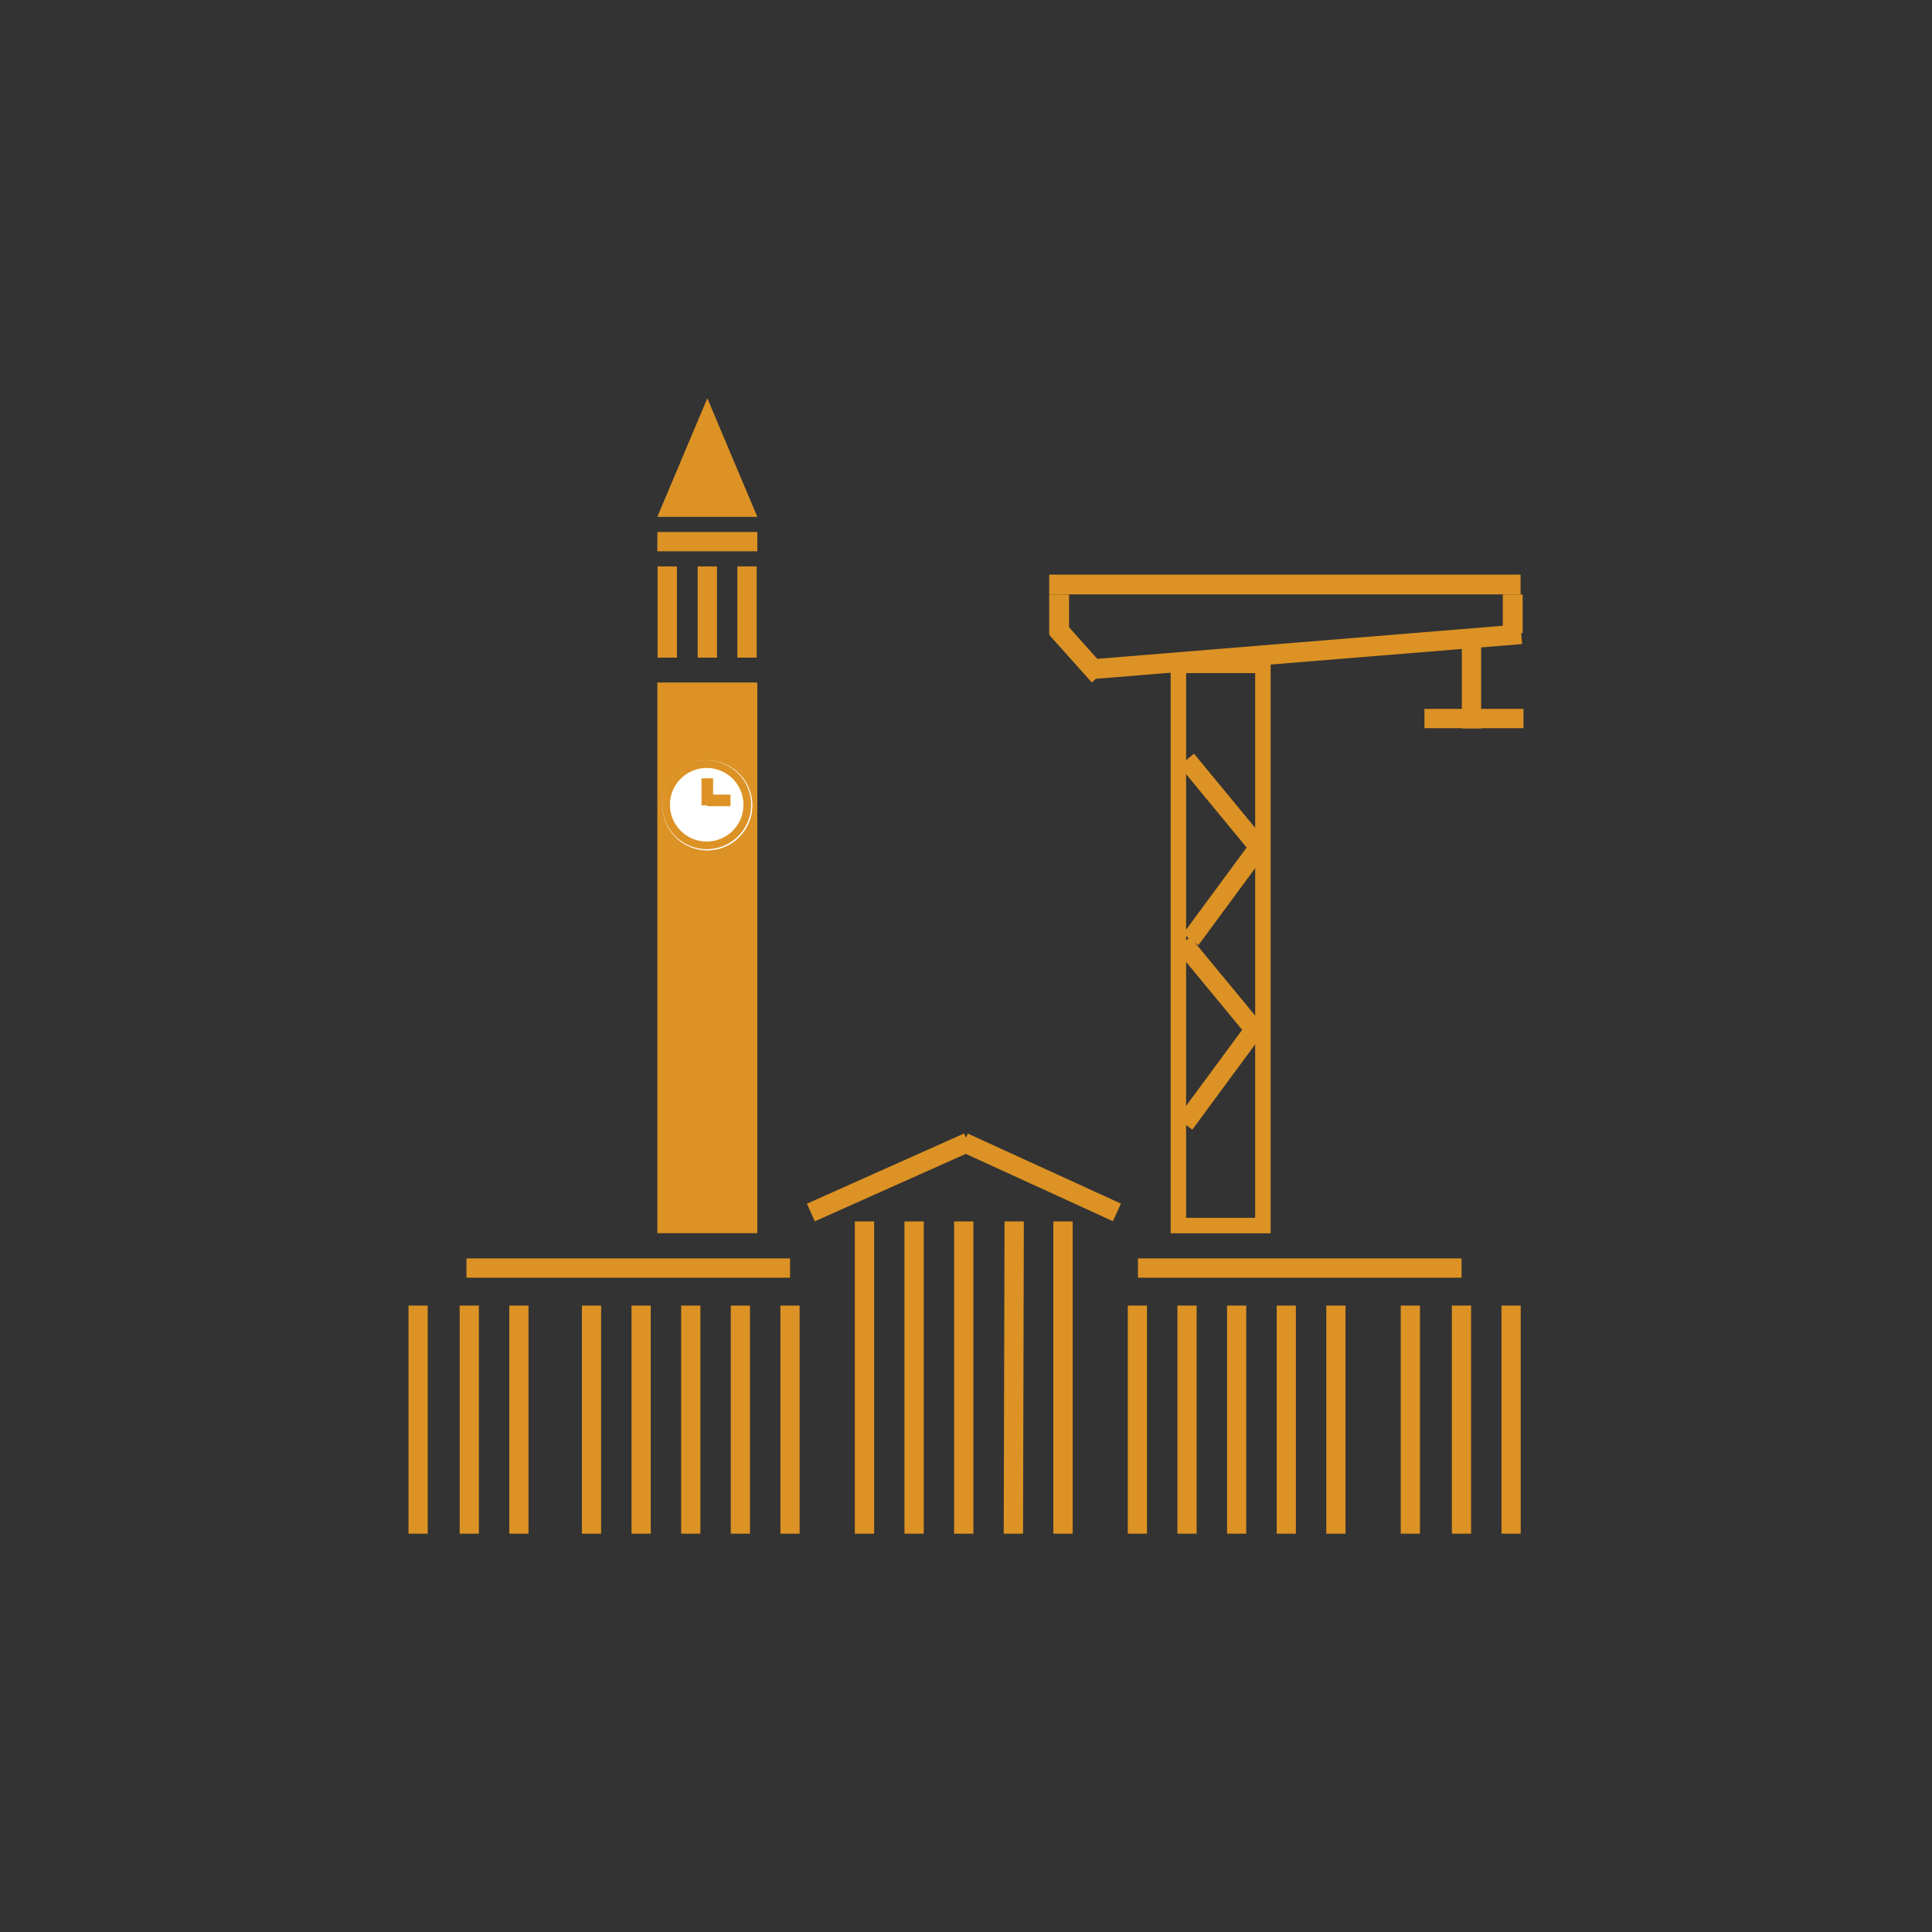 <svg xmlns="http://www.w3.org/2000/svg" xmlns:xlink="http://www.w3.org/1999/xlink" width="500" zoomAndPan="magnify" viewBox="0 0 375 375" height="500" preserveAspectRatio="xMidYMid meet" version="1.2"><rect x="0" y="0" width="375" height="375" fill="#333333" stroke="none"/><defs><clipPath id="273c85031c"><path d="M 127.59 132.469 L 146.996 132.469 L 146.996 239.387 L 127.59 239.387 Z M 127.59 132.469 "/></clipPath><clipPath id="d70bdde217"><path d="M 127.59 77.301 L 146.996 77.301 L 146.996 100.348 L 127.59 100.348 Z M 127.59 77.301 "/></clipPath><clipPath id="7aa433b58d"><path d="M 137.293 77.301 L 146.996 100.316 L 127.59 100.316 Z M 137.293 77.301 "/></clipPath><clipPath id="da333dc0b3"><path d="M 128.551 147.582 L 146.035 147.582 L 146.035 165.066 L 128.551 165.066 Z M 128.551 147.582 "/></clipPath><clipPath id="0f4890c6ae"><path d="M 137.293 147.582 C 132.465 147.582 128.551 151.496 128.551 156.324 C 128.551 161.152 132.465 165.066 137.293 165.066 C 142.121 165.066 146.035 161.152 146.035 156.324 C 146.035 151.496 142.121 147.582 137.293 147.582 Z M 137.293 147.582 "/></clipPath><clipPath id="6e61b03780"><path d="M 128.551 147.582 L 145.801 147.582 L 145.801 164.832 L 128.551 164.832 Z M 128.551 147.582 "/></clipPath><clipPath id="8539c8918e"><path d="M 137.176 147.582 C 132.414 147.582 128.551 151.445 128.551 156.207 C 128.551 160.973 132.414 164.832 137.176 164.832 C 141.941 164.832 145.801 160.973 145.801 156.207 C 145.801 151.445 141.941 147.582 137.176 147.582 Z M 137.176 147.582 "/></clipPath><clipPath id="d5dd3c720c"><path d="M 227.223 127.652 L 246.629 127.652 L 246.629 239.379 L 227.223 239.379 Z M 227.223 127.652 "/></clipPath></defs><g id="4eecd516d5"><path style="fill:none;stroke-width:5;stroke-linecap:butt;stroke-linejoin:miter;stroke:#dc9224;stroke-opacity:1;stroke-miterlimit:4;" d="M 0 2.5 L 59.354 2.5 " transform="matrix(0,-0.746,0.746,0,79.292,297.691)"/><path style="fill:none;stroke-width:5;stroke-linecap:butt;stroke-linejoin:miter;stroke:#dc9224;stroke-opacity:1;stroke-miterlimit:4;" d="M 0 2.502 L 59.354 2.502 " transform="matrix(0,-0.746,0.746,0,89.221,297.691)"/><path style="fill:none;stroke-width:5;stroke-linecap:butt;stroke-linejoin:miter;stroke:#dc9224;stroke-opacity:1;stroke-miterlimit:4;" d="M 0 2.502 L 59.354 2.502 " transform="matrix(0,-0.746,0.746,0,98.853,297.691)"/><path style="fill:none;stroke-width:5;stroke-linecap:butt;stroke-linejoin:miter;stroke:#dc9224;stroke-opacity:1;stroke-miterlimit:4;" d="M 0 2.5 L 59.354 2.5 " transform="matrix(0,-0.746,0.746,0,112.945,297.691)"/><path style="fill:none;stroke-width:5;stroke-linecap:butt;stroke-linejoin:miter;stroke:#dc9224;stroke-opacity:1;stroke-miterlimit:4;" d="M 0 2.5 L 59.354 2.5 " transform="matrix(0,-0.746,0.746,0,122.577,297.691)"/><path style="fill:none;stroke-width:5;stroke-linecap:butt;stroke-linejoin:miter;stroke:#dc9224;stroke-opacity:1;stroke-miterlimit:4;" d="M 0 2.501 L 59.354 2.501 " transform="matrix(0,-0.746,0.746,0,132.209,297.691)"/><path style="fill:none;stroke-width:5;stroke-linecap:butt;stroke-linejoin:miter;stroke:#dc9224;stroke-opacity:1;stroke-miterlimit:4;" d="M 0 2.501 L 59.354 2.501 " transform="matrix(0,-0.746,0.746,0,141.842,297.691)"/><path style="fill:none;stroke-width:5;stroke-linecap:butt;stroke-linejoin:miter;stroke:#dc9224;stroke-opacity:1;stroke-miterlimit:4;" d="M 0 2.502 L 59.354 2.502 " transform="matrix(0,-0.746,0.746,0,151.474,297.691)"/><path style="fill:none;stroke-width:5;stroke-linecap:butt;stroke-linejoin:miter;stroke:#dc9224;stroke-opacity:1;stroke-miterlimit:4;" d="M -0.002 2.5 L 80.811 2.5 " transform="matrix(0,-0.75,0.75,0,165.922,297.69)"/><path style="fill:none;stroke-width:5;stroke-linecap:butt;stroke-linejoin:miter;stroke:#dc9224;stroke-opacity:1;stroke-miterlimit:4;" d="M -0.002 2.5 L 80.811 2.5 " transform="matrix(0,-0.75,0.75,0,175.554,297.69)"/><path style="fill:none;stroke-width:5;stroke-linecap:butt;stroke-linejoin:miter;stroke:#dc9224;stroke-opacity:1;stroke-miterlimit:4;" d="M -0.002 2.501 L 80.811 2.501 " transform="matrix(0,-0.75,0.75,0,185.187,297.69)"/><path style="fill:none;stroke-width:5;stroke-linecap:butt;stroke-linejoin:miter;stroke:#dc9224;stroke-opacity:1;stroke-miterlimit:4;" d="M -0.002 2.502 L 80.811 2.498 " transform="matrix(0.002,-0.75,0.75,0.002,194.819,297.684)"/><path style="fill:none;stroke-width:5;stroke-linecap:butt;stroke-linejoin:miter;stroke:#dc9224;stroke-opacity:1;stroke-miterlimit:4;" d="M -0.002 2.502 L 80.811 2.502 " transform="matrix(0,-0.75,0.75,0,204.452,297.69)"/><path style="fill:none;stroke-width:5;stroke-linecap:butt;stroke-linejoin:miter;stroke:#dc9224;stroke-opacity:1;stroke-miterlimit:4;" d="M 0 2.5 L 59.354 2.5 " transform="matrix(0,-0.746,0.746,0,218.902,297.691)"/><path style="fill:none;stroke-width:5;stroke-linecap:butt;stroke-linejoin:miter;stroke:#dc9224;stroke-opacity:1;stroke-miterlimit:4;" d="M 0 2.5 L 59.354 2.5 " transform="matrix(0,-0.746,0.746,0,228.534,297.691)"/><path style="fill:none;stroke-width:5;stroke-linecap:butt;stroke-linejoin:miter;stroke:#dc9224;stroke-opacity:1;stroke-miterlimit:4;" d="M 0 2.5 L 59.354 2.5 " transform="matrix(0,-0.746,0.746,0,238.167,297.691)"/><path style="fill:none;stroke-width:5;stroke-linecap:butt;stroke-linejoin:miter;stroke:#dc9224;stroke-opacity:1;stroke-miterlimit:4;" d="M 0 2.501 L 59.354 2.501 " transform="matrix(0,-0.746,0.746,0,247.799,297.691)"/><path style="fill:none;stroke-width:5;stroke-linecap:butt;stroke-linejoin:miter;stroke:#dc9224;stroke-opacity:1;stroke-miterlimit:4;" d="M 0 2.501 L 59.354 2.501 " transform="matrix(0,-0.746,0.746,0,257.432,297.691)"/><path style="fill:none;stroke-width:5;stroke-linecap:butt;stroke-linejoin:miter;stroke:#dc9224;stroke-opacity:1;stroke-miterlimit:4;" d="M 0 2.502 L 59.354 2.502 " transform="matrix(0,-0.746,0.746,0,271.88,297.691)"/><path style="fill:none;stroke-width:5;stroke-linecap:butt;stroke-linejoin:miter;stroke:#dc9224;stroke-opacity:1;stroke-miterlimit:4;" d="M 0 2.498 L 59.354 2.498 " transform="matrix(0,-0.746,0.746,0,281.809,297.691)"/><path style="fill:none;stroke-width:5;stroke-linecap:butt;stroke-linejoin:miter;stroke:#dc9224;stroke-opacity:1;stroke-miterlimit:4;" d="M 0 2.499 L 59.354 2.499 " transform="matrix(0,-0.746,0.746,0,291.441,297.691)"/><path style="fill:none;stroke-width:5;stroke-linecap:butt;stroke-linejoin:miter;stroke:#dc9224;stroke-opacity:1;stroke-miterlimit:4;" d="M -0.002 2.499 L 83.753 2.499 " transform="matrix(0.75,0,-0,0.75,90.537,244.255)"/><path style="fill:none;stroke-width:5;stroke-linecap:butt;stroke-linejoin:miter;stroke:#dc9224;stroke-opacity:1;stroke-miterlimit:4;" d="M -0 2.499 L 83.755 2.499 " transform="matrix(0.75,0,-0,0.75,220.871,244.255)"/><path style="fill:none;stroke-width:5;stroke-linecap:butt;stroke-linejoin:miter;stroke:#dc9224;stroke-opacity:1;stroke-miterlimit:4;" d="M -0 2.5 L 44.539 2.498 " transform="matrix(0.685,-0.306,0.306,0.685,156.622,233.635)"/><path style="fill:none;stroke-width:5;stroke-linecap:butt;stroke-linejoin:miter;stroke:#dc9224;stroke-opacity:1;stroke-miterlimit:4;" d="M 0 2.499 L 43.589 2.501 " transform="matrix(0.682,0.312,-0.312,0.682,187.847,220.023)"/><g clip-rule="nonzero" clip-path="url(#273c85031c)"><path style=" stroke:none;fill-rule:nonzero;fill:#dc9224;fill-opacity:1;" d="M 127.59 132.469 L 146.996 132.469 L 146.996 239.363 L 127.59 239.363 Z M 127.59 132.469 "/></g><path style="fill:none;stroke-width:5;stroke-linecap:butt;stroke-linejoin:miter;stroke:#dc9224;stroke-opacity:1;stroke-miterlimit:4;" d="M -0.001 2.499 L 23.603 2.499 " transform="matrix(0,-0.75,0.75,0,127.638,127.647)"/><path style="fill:none;stroke-width:5;stroke-linecap:butt;stroke-linejoin:miter;stroke:#dc9224;stroke-opacity:1;stroke-miterlimit:4;" d="M -0.001 2.499 L 23.603 2.499 " transform="matrix(0,-0.75,0.75,0,135.415,127.647)"/><path style="fill:none;stroke-width:5;stroke-linecap:butt;stroke-linejoin:miter;stroke:#dc9224;stroke-opacity:1;stroke-miterlimit:4;" d="M -0.001 2.5 L 23.603 2.5 " transform="matrix(0,-0.75,0.75,0,143.121,127.647)"/><path style="fill:none;stroke-width:5;stroke-linecap:butt;stroke-linejoin:miter;stroke:#dc9224;stroke-opacity:1;stroke-miterlimit:4;" d="M 0.001 2.5 L 25.876 2.5 " transform="matrix(0.75,0,-0,0.75,127.589,103.258)"/><g clip-rule="nonzero" clip-path="url(#d70bdde217)"><g clip-rule="nonzero" clip-path="url(#7aa433b58d)"><path style=" stroke:none;fill-rule:nonzero;fill:#dc9224;fill-opacity:1;" d="M 127.59 77.301 L 146.996 77.301 L 146.996 100.348 L 127.59 100.348 Z M 127.59 77.301 "/></g></g><g clip-rule="nonzero" clip-path="url(#da333dc0b3)"><g clip-rule="nonzero" clip-path="url(#0f4890c6ae)"><path style=" stroke:none;fill-rule:nonzero;fill:#ffffff;fill-opacity:1;" d="M 128.551 147.582 L 146.035 147.582 L 146.035 165.066 L 128.551 165.066 Z M 128.551 147.582 "/></g></g><g clip-rule="nonzero" clip-path="url(#6e61b03780)"><g clip-rule="nonzero" clip-path="url(#8539c8918e)"><path style="fill:none;stroke-width:4;stroke-linecap:butt;stroke-linejoin:miter;stroke:#dc9224;stroke-opacity:1;stroke-miterlimit:4;" d="M 11.646 -0.002 C 5.215 -0.002 -0.002 5.215 -0.002 11.646 C -0.002 18.082 5.215 23.295 11.646 23.295 C 18.082 23.295 23.295 18.082 23.295 11.646 C 23.295 5.215 18.082 -0.002 11.646 -0.002 Z M 11.646 -0.002 " transform="matrix(0.74,0,0,0.74,128.552,147.584)"/></g></g><path style="fill:none;stroke-width:3;stroke-linecap:butt;stroke-linejoin:miter;stroke:#dc9224;stroke-opacity:1;stroke-miterlimit:4;" d="M 0.001 1.499 L 7.007 1.499 " transform="matrix(0,-0.75,0.75,0,136.165,156.321)"/><path style="fill:none;stroke-width:3;stroke-linecap:butt;stroke-linejoin:miter;stroke:#dc9224;stroke-opacity:1;stroke-miterlimit:4;" d="M 0 1.502 L 5.985 1.502 " transform="matrix(-0.75,0,0,-0.75,141.781,156.486)"/><g clip-rule="nonzero" clip-path="url(#d5dd3c720c)"><path style="fill:none;stroke-width:8;stroke-linecap:butt;stroke-linejoin:miter;stroke:#dc9224;stroke-opacity:1;stroke-miterlimit:4;" d="M 0.001 0.002 L 25.876 0.002 L 25.876 148.971 L 0.001 148.971 Z M 0.001 0.002 " transform="matrix(0.75,0,0,0.75,227.222,127.651)"/></g><path style="fill:none;stroke-width:5;stroke-linecap:butt;stroke-linejoin:miter;stroke:#dc9224;stroke-opacity:1;stroke-miterlimit:4;" d="M -0.001 2.499 L 31.362 2.502 " transform="matrix(0.44,-0.597,0.597,0.44,228.442,217.065)"/><path style="fill:none;stroke-width:5;stroke-linecap:butt;stroke-linejoin:miter;stroke:#dc9224;stroke-opacity:1;stroke-miterlimit:4;" d="M 0.002 2.5 L 31.362 2.498 " transform="matrix(-0.472,-0.572,0.572,-0.472,242.962,202.146)"/><path style="fill:none;stroke-width:5;stroke-linecap:butt;stroke-linejoin:miter;stroke:#dc9224;stroke-opacity:1;stroke-miterlimit:4;" d="M -0.001 2.5 L 31.366 2.5 " transform="matrix(0.44,-0.597,0.597,0.44,229.621,181.264)"/><path style="fill:none;stroke-width:5;stroke-linecap:butt;stroke-linejoin:miter;stroke:#dc9224;stroke-opacity:1;stroke-miterlimit:4;" d="M -0.001 2.499 L 31.363 2.501 " transform="matrix(-0.472,-0.572,0.572,-0.472,243.695,166.589)"/><path style="fill:none;stroke-width:4;stroke-linecap:butt;stroke-linejoin:miter;stroke:#dc9224;stroke-opacity:1;stroke-miterlimit:4;" d="M -0.001 2.002 L 95.405 2.002 " transform="matrix(0.959,-0,0,0.959,203.65,111.533)"/><path style="fill:none;stroke-width:4;stroke-linecap:butt;stroke-linejoin:miter;stroke:#dc9224;stroke-opacity:1;stroke-miterlimit:4;" d="M 0 2 L 7.799 2 " transform="matrix(0,0.963,-0.963,0,295.548,115.386)"/><path style="fill:none;stroke-width:4;stroke-linecap:butt;stroke-linejoin:miter;stroke:#dc9224;stroke-opacity:1;stroke-miterlimit:4;" d="M -0 2.001 L 8.001 2.001 " transform="matrix(0,0.963,-0.963,0,207.502,115.387)"/><path style="fill:none;stroke-width:4;stroke-linecap:butt;stroke-linejoin:miter;stroke:#dc9224;stroke-opacity:1;stroke-miterlimit:4;" d="M 0.002 2.001 L 86.298 1.999 " transform="matrix(0.957,-0.078,0.078,0.957,212.538,127.914)"/><path style="fill:none;stroke-width:4;stroke-linecap:butt;stroke-linejoin:miter;stroke:#dc9224;stroke-opacity:1;stroke-miterlimit:4;" d="M -0 1.999 L 12.878 2 " transform="matrix(0.642,0.718,-0.718,0.642,206.521,120.654)"/><path style="fill:none;stroke-width:5;stroke-linecap:butt;stroke-linejoin:miter;stroke:#dc9224;stroke-opacity:1;stroke-miterlimit:4;" d="M 0.002 2.501 L 25.627 2.501 " transform="matrix(0,-0.75,0.75,0,283.738,141.396)"/><path style="fill:none;stroke-width:5;stroke-linecap:butt;stroke-linejoin:miter;stroke:#dc9224;stroke-opacity:1;stroke-miterlimit:4;" d="M 0.001 2.502 L 25.626 2.502 " transform="matrix(-0.75,0,-0,-0.75,295.704,141.345)"/></g></svg>